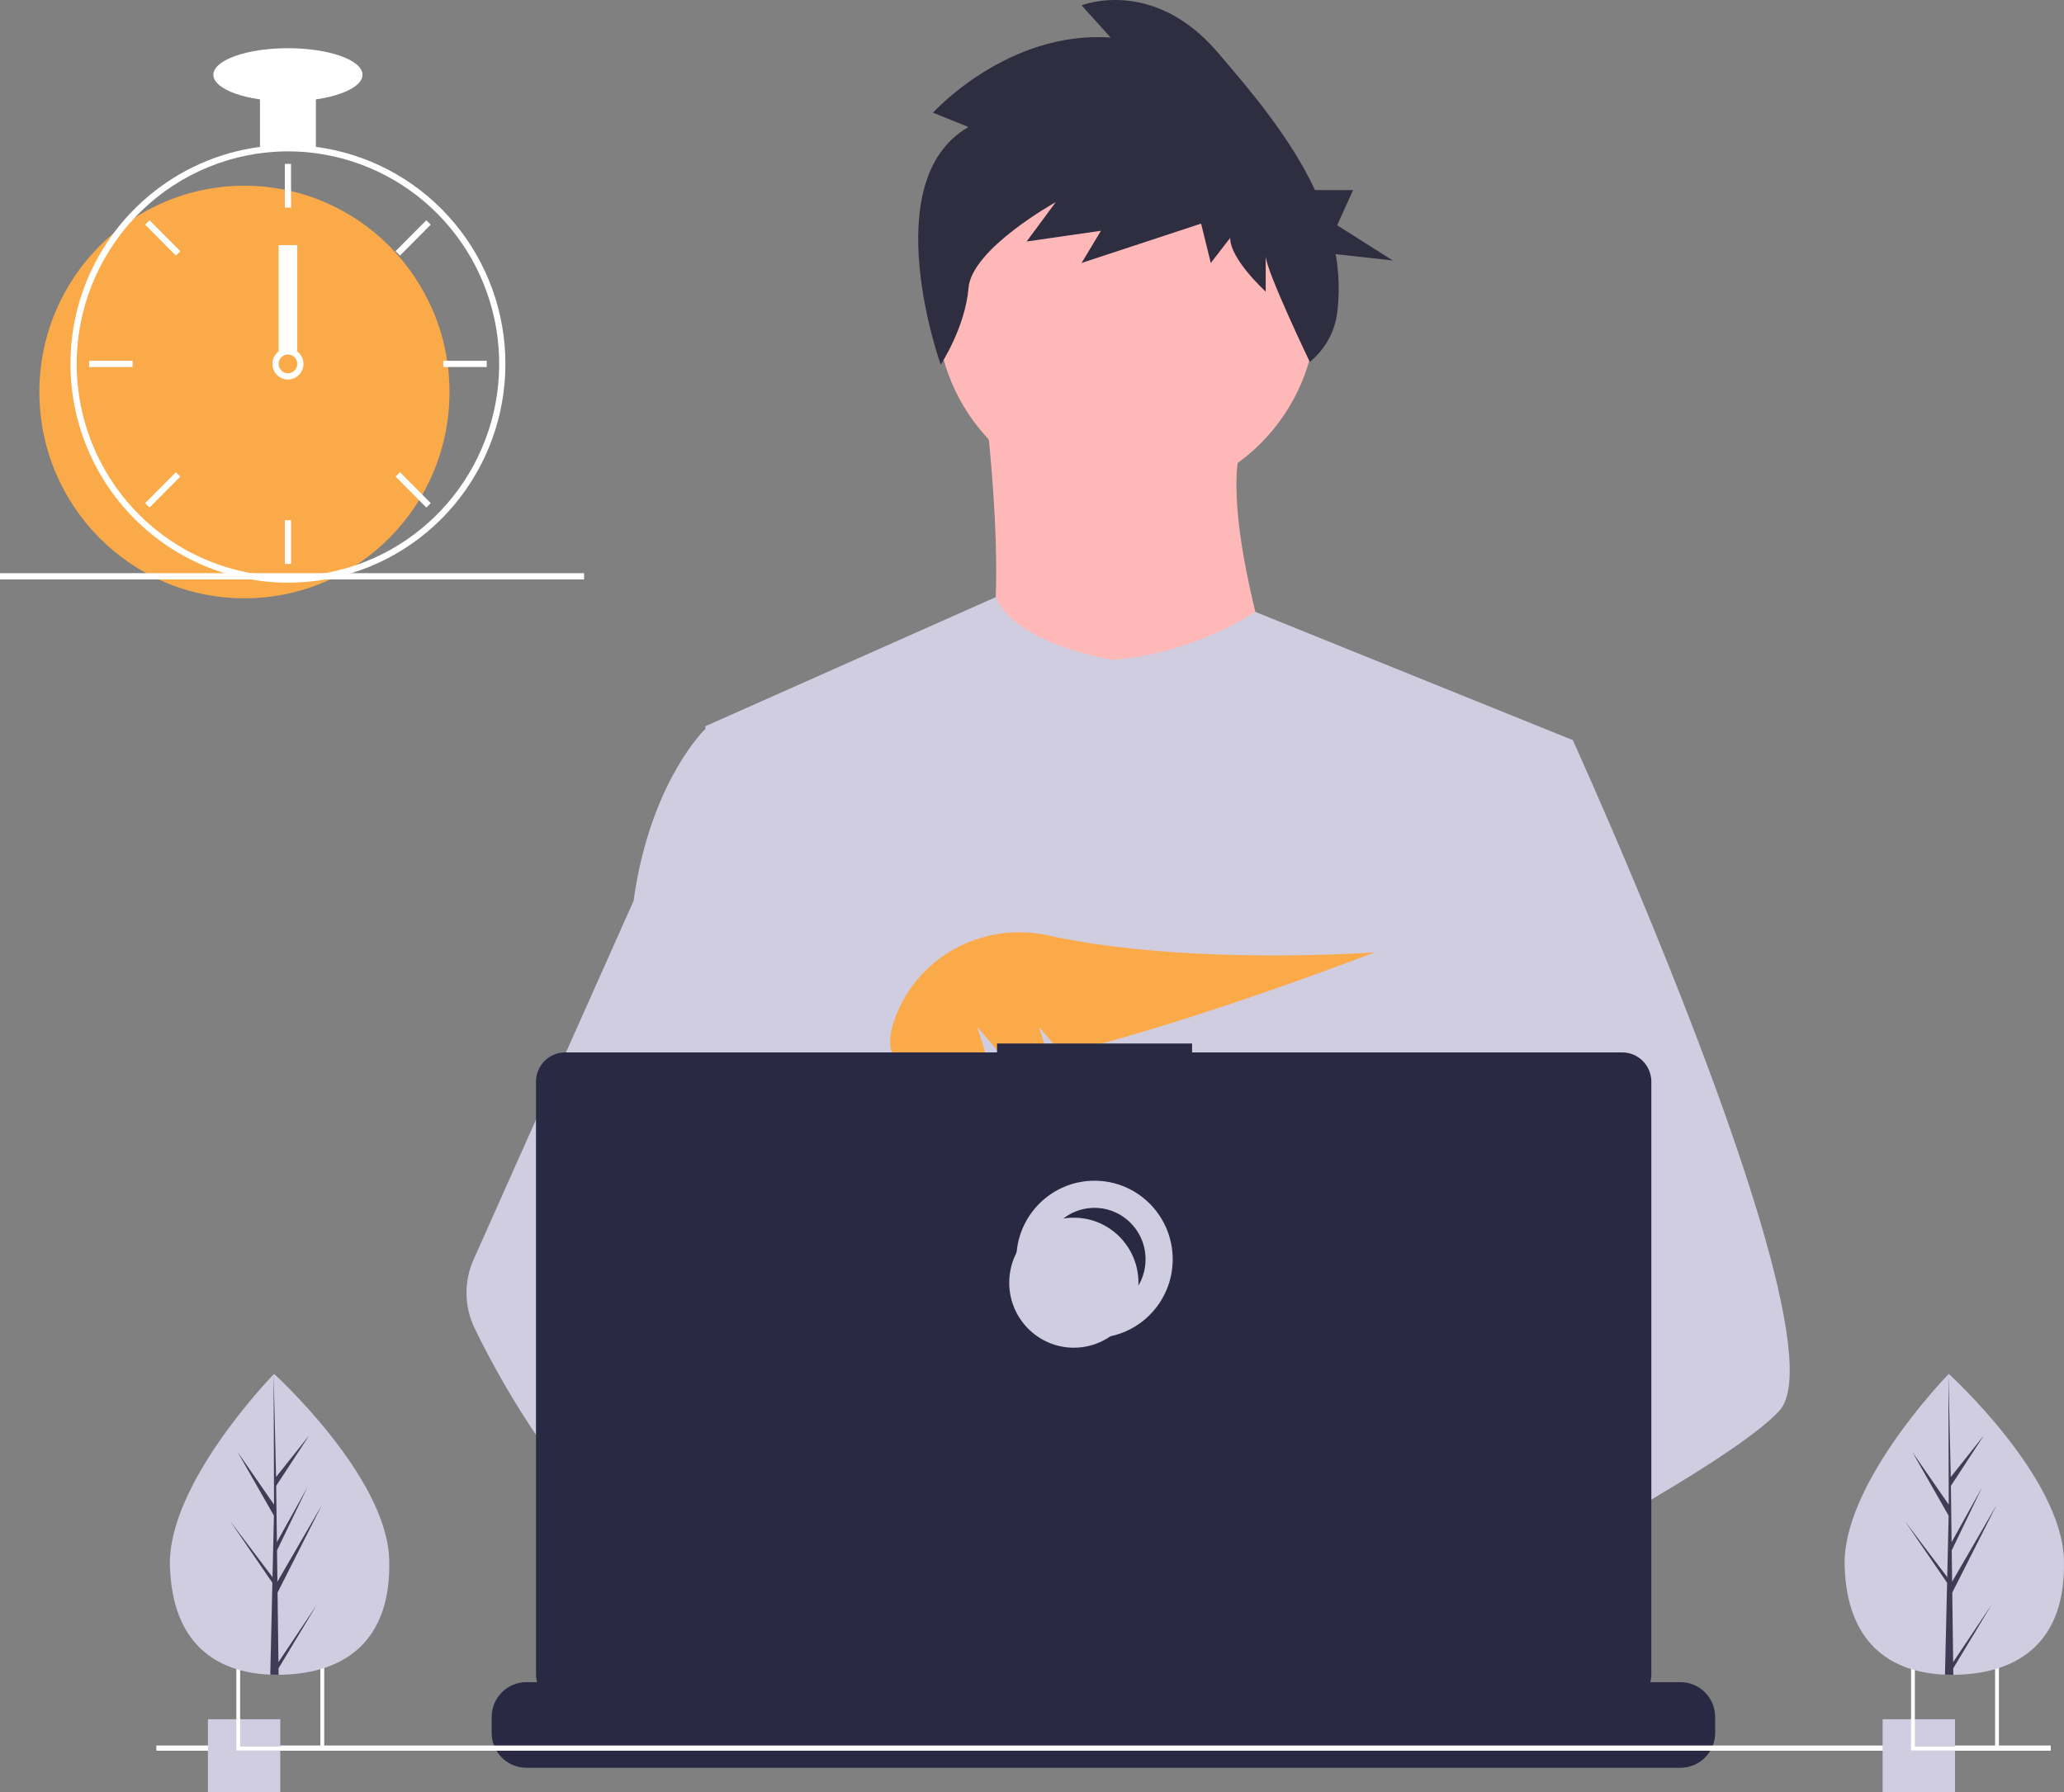 <svg width="152" height="132" viewBox="0 0 152 132" fill="none" xmlns="http://www.w3.org/2000/svg">
<rect x="0" y="0" width="152" height="132" fill="#808080" stroke="none"/>
<g clip-path="url(#clip0_1_138)">
<path d="M82.968 36.761C90.697 36.761 96.963 30.455 96.963 22.677C96.963 14.899 90.697 8.593 82.968 8.593C75.238 8.593 68.972 14.899 68.972 22.677C68.972 30.455 75.238 36.761 82.968 36.761Z" fill="#FFB8B8"/>
<path d="M72.521 29.719C72.521 29.719 75.158 49.722 71.101 51.967C67.045 54.212 95.239 54.416 95.239 54.416C95.239 54.416 88.951 37.067 91.791 31.76L72.521 29.719Z" fill="#FFB8B8"/>
<path d="M115.827 54.517L113.482 65.262L108.524 87.993L108.376 89.238L106.665 103.65L105.527 113.224L104.763 119.655C100.123 122.055 96.76 123.712 96.76 123.712C96.76 123.712 96.471 122.252 96.005 120.385C92.748 121.367 86.722 122.997 81.616 123.323C83.475 125.408 84.33 127.368 83.171 128.814C79.673 133.173 65.231 124.041 60.179 120.636C60.062 121.451 60.017 122.275 60.046 123.099L56.181 120.107L56.563 113.224L57.209 101.578L58.019 86.972C57.764 86.347 57.549 85.705 57.378 85.051C56.194 80.815 54.757 72.356 53.655 65.262C52.768 59.552 52.102 54.728 51.961 53.701C51.942 53.567 51.933 53.498 51.933 53.498L73.331 43.984C74.852 47.533 81.953 48.599 81.953 48.599C87.836 48.191 92.447 45.07 92.447 45.07L115.827 54.517Z" fill="#D0CDE1"/>
<path d="M98.384 119.63C98.384 119.63 97.478 119.943 96.005 120.385C92.748 121.367 86.722 122.997 81.616 123.323C77.219 123.606 73.504 122.925 72.825 120.038C72.534 118.797 72.947 117.776 73.847 116.938C76.534 114.431 83.553 113.532 89.121 113.224C90.693 113.138 92.147 113.098 93.357 113.082C95.413 113.055 96.76 113.098 96.76 113.098L96.793 113.224L98.384 119.63Z" fill="#A0616A"/>
<path d="M71.324 9.355L68.707 8.301C68.707 8.301 74.179 2.239 81.792 2.766L79.651 0.394C79.651 0.394 84.884 -1.714 89.642 3.821C92.144 6.73 95.037 10.15 96.841 14.002H99.644L98.474 16.594L102.568 19.186L98.366 18.72C98.617 20.139 98.655 21.588 98.48 23.019C98.3 24.45 97.574 25.754 96.456 26.657C96.456 26.657 93.211 19.897 93.211 18.843V21.479C93.211 21.479 90.594 19.107 90.594 17.525L89.166 19.37L88.453 16.471L79.651 19.37L81.078 16.998L75.606 17.789L77.747 14.89C77.747 14.89 71.562 18.316 71.324 21.215C71.086 24.114 69.276 26.861 69.276 26.861C69.276 26.861 64.425 13.309 71.324 9.355Z" fill="#2F2E41"/>
<path d="M131.04 103.912C129.614 105.467 126.082 107.81 121.8 110.345C120.207 111.288 118.511 112.259 116.781 113.224C112.653 115.528 108.33 117.811 104.763 119.655C100.123 122.055 96.76 123.712 96.76 123.712C96.76 123.712 96.471 122.252 96.005 120.385C95.38 117.886 94.44 114.655 93.46 113.224C93.426 113.174 93.391 113.128 93.357 113.082C93.072 112.705 92.784 112.485 92.501 112.485L106.665 103.65L112.786 99.831L108.376 89.238L102.845 75.95L106.183 65.262L109.539 54.517H115.827C115.827 54.517 117.909 59.091 120.572 65.469C120.97 66.422 121.381 67.416 121.8 68.443C127.277 81.849 134.106 100.57 131.04 103.912Z" fill="#D0CDE1"/>
<path d="M83.171 128.814C79.673 133.173 65.231 124.041 60.179 120.636C59.079 119.895 58.425 119.425 58.425 119.425L63.046 113.224L64.509 111.261C64.509 111.261 65.819 111.96 67.754 113.098C67.825 113.14 67.895 113.182 67.968 113.224C69.637 114.21 71.732 115.499 73.847 116.938C76.764 118.924 79.715 121.189 81.616 123.323C83.475 125.409 84.33 127.368 83.171 128.814Z" fill="#A0616A"/>
<path d="M67.754 113.098C67.238 113.096 66.722 113.138 66.213 113.224C61.837 113.981 60.547 117.966 60.179 120.636C60.062 121.451 60.017 122.276 60.046 123.099L56.181 120.107L54.772 119.018C51.383 117.828 48.362 115.716 45.743 113.224C43.471 111.024 41.433 108.592 39.662 105.967C37.898 103.38 36.326 100.666 34.957 97.847C34.576 97.06 34.37 96.199 34.356 95.323C34.342 94.448 34.519 93.58 34.876 92.781L39.662 82.046L46.659 66.357C46.71 65.984 46.767 65.619 46.828 65.262C48.216 57.256 51.933 53.702 51.933 53.702H54.772L56.672 65.262L59.032 79.624L57.378 85.052L53.556 97.587L57.209 101.578L67.754 113.098Z" fill="#D0CDE1"/>
<path d="M71.968 75.635L74.396 78.485C75.298 78.312 76.24 78.109 77.21 77.88L76.513 75.635L78.217 77.637C88.495 75.093 101.233 70.148 101.233 70.148C101.233 70.148 87.481 71.163 77.212 68.905C72.669 67.906 67.995 70.173 66.13 74.46C65.047 76.951 65.217 79.11 69.06 79.11C70.359 79.088 71.654 78.966 72.934 78.744L71.968 75.635Z" fill="#FBAA49"/>
<path d="M126.31 126.477V127.64C126.311 127.959 126.252 128.275 126.137 128.572C126.086 128.705 126.024 128.833 125.952 128.955C125.726 129.339 125.404 129.656 125.018 129.876C124.633 130.096 124.197 130.212 123.754 130.212H38.764C38.321 130.212 37.885 130.096 37.5 129.876C37.114 129.656 36.792 129.339 36.566 128.955C36.494 128.833 36.432 128.705 36.381 128.572C36.266 128.275 36.207 127.959 36.208 127.64V126.477C36.208 126.139 36.274 125.805 36.402 125.493C36.531 125.181 36.719 124.897 36.956 124.658C37.194 124.419 37.475 124.23 37.786 124.101C38.096 123.971 38.428 123.905 38.764 123.905H43.663V123.363C43.663 123.349 43.666 123.335 43.671 123.322C43.676 123.309 43.684 123.297 43.694 123.287C43.704 123.277 43.716 123.269 43.729 123.264C43.742 123.259 43.755 123.256 43.769 123.256H46.325C46.34 123.256 46.353 123.259 46.366 123.264C46.379 123.269 46.391 123.277 46.401 123.287C46.411 123.297 46.419 123.309 46.424 123.322C46.429 123.335 46.432 123.349 46.432 123.363V123.905H48.029V123.363C48.029 123.349 48.032 123.335 48.037 123.322C48.042 123.309 48.05 123.297 48.06 123.287C48.07 123.277 48.082 123.269 48.095 123.264C48.108 123.259 48.121 123.256 48.136 123.256H50.692C50.706 123.256 50.719 123.259 50.732 123.264C50.745 123.269 50.757 123.277 50.767 123.287C50.777 123.297 50.785 123.309 50.79 123.322C50.795 123.335 50.798 123.349 50.798 123.363V123.905H52.397V123.363C52.397 123.349 52.4 123.335 52.405 123.322C52.41 123.309 52.418 123.297 52.428 123.287C52.438 123.277 52.45 123.269 52.463 123.264C52.476 123.259 52.489 123.256 52.504 123.256H55.06C55.074 123.256 55.087 123.259 55.1 123.264C55.113 123.269 55.125 123.277 55.135 123.287C55.145 123.297 55.153 123.309 55.158 123.322C55.163 123.335 55.166 123.349 55.166 123.363V123.905H56.763V123.363C56.763 123.349 56.766 123.335 56.771 123.322C56.776 123.309 56.784 123.297 56.794 123.287C56.804 123.277 56.816 123.269 56.829 123.264C56.842 123.259 56.856 123.256 56.87 123.256H59.426C59.44 123.256 59.454 123.259 59.467 123.264C59.48 123.269 59.491 123.277 59.501 123.287C59.511 123.297 59.519 123.309 59.524 123.322C59.53 123.335 59.532 123.349 59.532 123.363V123.905H61.129V123.363C61.129 123.349 61.132 123.335 61.137 123.322C61.142 123.309 61.15 123.297 61.16 123.287C61.17 123.277 61.182 123.269 61.195 123.264C61.208 123.259 61.222 123.256 61.236 123.256H63.792C63.806 123.256 63.82 123.259 63.833 123.264C63.846 123.269 63.857 123.277 63.867 123.287C63.877 123.297 63.885 123.309 63.89 123.322C63.896 123.335 63.898 123.349 63.898 123.363V123.905H65.497V123.363C65.497 123.349 65.5 123.335 65.505 123.322C65.51 123.309 65.518 123.297 65.528 123.287C65.538 123.277 65.55 123.269 65.563 123.264C65.576 123.259 65.59 123.256 65.604 123.256H68.16C68.174 123.256 68.188 123.259 68.201 123.264C68.214 123.269 68.225 123.277 68.235 123.287C68.245 123.297 68.253 123.309 68.258 123.322C68.264 123.335 68.266 123.349 68.266 123.363V123.905H69.863V123.363C69.863 123.349 69.866 123.335 69.871 123.322C69.877 123.309 69.885 123.297 69.894 123.287C69.904 123.277 69.916 123.269 69.929 123.264C69.942 123.259 69.956 123.256 69.97 123.256H89.992C90.006 123.256 90.02 123.259 90.033 123.264C90.046 123.269 90.058 123.277 90.068 123.287C90.078 123.297 90.085 123.309 90.091 123.322C90.096 123.335 90.099 123.349 90.099 123.363V123.905H91.698V123.363C91.698 123.349 91.7 123.335 91.706 123.322C91.711 123.309 91.719 123.297 91.729 123.287C91.739 123.277 91.75 123.269 91.763 123.264C91.776 123.259 91.79 123.256 91.804 123.256H94.36C94.388 123.256 94.415 123.268 94.435 123.288C94.455 123.308 94.466 123.335 94.467 123.363V123.905H96.064V123.363C96.064 123.349 96.066 123.335 96.072 123.322C96.077 123.309 96.085 123.297 96.095 123.287C96.105 123.277 96.116 123.269 96.129 123.264C96.142 123.259 96.156 123.256 96.17 123.256H98.726C98.74 123.256 98.754 123.259 98.767 123.264C98.78 123.269 98.792 123.277 98.802 123.287C98.812 123.297 98.819 123.309 98.825 123.322C98.83 123.335 98.833 123.349 98.833 123.363V123.905H100.43V123.363C100.43 123.349 100.432 123.335 100.438 123.322C100.443 123.309 100.451 123.297 100.461 123.287C100.471 123.277 100.483 123.269 100.495 123.264C100.508 123.259 100.522 123.256 100.536 123.256H103.092C103.106 123.256 103.12 123.259 103.133 123.264C103.146 123.269 103.158 123.277 103.168 123.287C103.178 123.297 103.186 123.309 103.191 123.322C103.196 123.335 103.199 123.349 103.199 123.363V123.905H104.798V123.363C104.798 123.349 104.8 123.335 104.806 123.322C104.811 123.309 104.819 123.297 104.829 123.287C104.839 123.277 104.851 123.269 104.863 123.264C104.876 123.259 104.89 123.256 104.904 123.256H107.46C107.488 123.256 107.515 123.268 107.535 123.288C107.554 123.308 107.565 123.335 107.565 123.363V123.905H109.164V123.363C109.164 123.349 109.167 123.335 109.172 123.322C109.177 123.309 109.185 123.297 109.195 123.287C109.205 123.277 109.217 123.269 109.23 123.264C109.243 123.259 109.256 123.256 109.27 123.256H111.826C111.84 123.256 111.854 123.259 111.867 123.264C111.88 123.269 111.892 123.277 111.902 123.287C111.912 123.297 111.92 123.309 111.925 123.322C111.93 123.335 111.933 123.349 111.933 123.363V123.905H113.53V123.363C113.53 123.349 113.533 123.335 113.538 123.322C113.543 123.309 113.551 123.297 113.561 123.287C113.571 123.277 113.583 123.269 113.596 123.264C113.609 123.259 113.622 123.256 113.636 123.256H116.193C116.207 123.256 116.22 123.259 116.233 123.264C116.246 123.269 116.258 123.277 116.268 123.287C116.278 123.297 116.286 123.309 116.291 123.322C116.296 123.335 116.299 123.349 116.299 123.363V123.905H123.754C124.09 123.905 124.422 123.971 124.733 124.101C125.043 124.23 125.324 124.419 125.562 124.658C125.799 124.897 125.988 125.181 126.116 125.493C126.244 125.805 126.31 126.139 126.31 126.477Z" fill="#292944"/>
<path d="M151.024 128.572H11.515V128.955H151.024V128.572Z" fill="white"/>
<path d="M119.467 77.519H87.788V76.862H73.424V77.519H41.615C41.047 77.519 40.502 77.746 40.1 78.151C39.698 78.555 39.472 79.103 39.472 79.675V123.325C39.472 123.897 39.698 124.445 40.1 124.85C40.502 125.254 41.047 125.481 41.615 125.481H119.467C120.035 125.481 120.58 125.254 120.982 124.85C121.384 124.445 121.61 123.897 121.61 123.325V79.675C121.61 79.392 121.554 79.112 121.447 78.85C121.339 78.588 121.181 78.351 120.982 78.151C120.783 77.95 120.547 77.791 120.287 77.683C120.027 77.575 119.748 77.519 119.467 77.519Z" fill="#292944"/>
<path d="M80.603 97.546C83.231 97.546 85.362 95.403 85.362 92.758C85.362 90.114 83.231 87.97 80.603 87.97C77.975 87.97 75.845 90.114 75.845 92.758C75.845 95.403 77.975 97.546 80.603 97.546Z" stroke="#D0CDE1" stroke-width="2" stroke-miterlimit="10"/>
<path d="M79.081 99.27C81.709 99.27 83.839 97.126 83.839 94.482C83.839 91.838 81.709 89.694 79.081 89.694C76.453 89.694 74.323 91.838 74.323 94.482C74.323 97.126 76.453 99.27 79.081 99.27Z" fill="#D0CDE1"/>
<path d="M20.64 126.637H15.311V132H20.64V126.637Z" fill="#D0CDE1"/>
<path d="M17.405 122.424V128.936H23.876V122.424H17.405ZM23.595 128.652H17.685V122.708H23.595V128.652Z" fill="white"/>
<path d="M143.972 126.637H138.643V132H143.972V126.637Z" fill="#D0CDE1"/>
<path d="M140.737 122.424V128.936H147.208V122.424H140.737ZM146.926 128.652H141.017V122.708H146.926V128.652Z" fill="white"/>
<path d="M18.001 44.071C26.341 44.071 33.102 37.268 33.102 28.876C33.102 20.484 26.341 13.681 18.001 13.681C9.661 13.681 2.9 20.484 2.9 28.876C2.9 37.268 9.661 44.071 18.001 44.071Z" fill="#FBAA49"/>
<path d="M23.263 10.819C21.896 10.644 20.512 10.644 19.145 10.819C16.099 11.222 13.232 12.495 10.883 14.488C8.535 16.481 6.804 19.11 5.895 22.064C5.482 23.41 5.249 24.805 5.2 26.212C5.193 26.408 5.188 26.606 5.188 26.804C5.193 31.077 6.881 35.174 9.884 38.195C12.887 41.217 16.958 42.916 21.204 42.92C21.545 42.92 21.886 42.909 22.222 42.888C23.012 42.838 23.797 42.729 24.57 42.561C28.263 41.762 31.556 39.675 33.868 36.67C36.18 33.665 37.363 29.934 37.206 26.136C37.05 22.339 35.565 18.719 33.014 15.916C30.463 13.113 27.009 11.308 23.263 10.819H23.263ZM26.217 41.626H26.215C24.925 42.069 23.582 42.338 22.222 42.425C21.886 42.448 21.545 42.46 21.204 42.46C17.079 42.455 13.125 40.804 10.209 37.869C7.292 34.934 5.651 30.955 5.646 26.804C5.646 26.606 5.651 26.408 5.657 26.212C5.815 22.167 7.521 18.34 10.419 15.533C13.316 12.725 17.181 11.154 21.204 11.148C24.89 11.149 28.456 12.466 31.267 14.865C34.078 17.264 35.952 20.589 36.554 24.248C37.156 27.908 36.447 31.663 34.554 34.846C32.661 38.028 29.706 40.431 26.217 41.626H26.217Z" fill="white"/>
<path d="M21.433 12.069H20.975V15.292H21.433V12.069Z" fill="white"/>
<path d="M11.012 16.222L10.688 16.548L12.953 18.827L13.277 18.501L11.012 16.222Z" fill="white"/>
<path d="M6.561 26.574V27.034H9.764V26.574H6.561Z" fill="white"/>
<path d="M10.688 37.06L11.012 37.386L13.277 35.107L12.953 34.781L10.688 37.06Z" fill="white"/>
<path d="M29.132 18.501L29.455 18.827L31.72 16.548L31.397 16.222L29.132 18.501Z" fill="white"/>
<path d="M32.644 26.574V27.034H35.847V26.574H32.644Z" fill="white"/>
<path d="M29.455 34.781L29.132 35.107L31.397 37.386L31.72 37.06L29.455 34.781Z" fill="white"/>
<path d="M21.433 38.316H20.975V41.539H21.433V38.316Z" fill="white"/>
<path d="M21.891 25.883C21.693 25.734 21.452 25.653 21.204 25.653C20.957 25.653 20.716 25.734 20.518 25.883C20.382 25.987 20.271 26.119 20.191 26.27C20.089 26.465 20.046 26.684 20.064 26.903C20.083 27.122 20.164 27.331 20.297 27.506C20.43 27.68 20.61 27.812 20.816 27.887C21.021 27.962 21.243 27.975 21.456 27.927C21.669 27.878 21.864 27.77 22.018 27.613C22.171 27.457 22.277 27.26 22.323 27.045C22.369 26.83 22.352 26.606 22.276 26.4C22.199 26.194 22.065 26.015 21.891 25.883H21.891ZM21.204 27.495C21.022 27.494 20.848 27.421 20.72 27.292C20.591 27.162 20.518 26.987 20.518 26.804C20.519 26.664 20.561 26.528 20.639 26.413C20.706 26.315 20.797 26.236 20.903 26.184C21.009 26.132 21.127 26.109 21.245 26.116C21.362 26.123 21.476 26.161 21.576 26.225C21.675 26.29 21.756 26.379 21.81 26.484C21.865 26.589 21.892 26.706 21.889 26.825C21.885 26.944 21.852 27.059 21.791 27.161C21.73 27.263 21.644 27.347 21.541 27.405C21.438 27.464 21.322 27.494 21.204 27.495V27.495Z" fill="white"/>
<path d="M23.263 6.774H19.145V10.918H23.263V6.774Z" fill="white"/>
<path d="M21.204 7.465C24.237 7.465 26.695 6.588 26.695 5.508C26.695 4.427 24.237 3.551 21.204 3.551C18.172 3.551 15.713 4.427 15.713 5.508C15.713 6.588 18.172 7.465 21.204 7.465Z" fill="white"/>
<path d="M21.891 18.055H20.518V25.883H21.891V18.055Z" fill="white"/>
<path d="M43.014 42.219H0V42.679H43.014V42.219Z" fill="white"/>
<path d="M28.662 114.865C28.84 120.984 25.287 123.227 20.828 123.358C20.724 123.361 20.621 123.362 20.518 123.363C20.311 123.365 20.107 123.361 19.904 123.353C15.871 123.184 12.679 121.03 12.514 115.34C12.343 109.45 19.607 101.798 20.152 101.232L20.153 101.232C20.174 101.21 20.184 101.2 20.184 101.2C20.184 101.2 28.485 108.746 28.662 114.865Z" fill="#D0CDE1"/>
<path d="M20.507 122.43L23.339 118.192L20.512 122.886L20.518 123.363C20.311 123.365 20.107 123.361 19.904 123.353L20.044 117.222L20.041 117.175L20.046 117.165L20.059 116.586L16.957 112.054L20.055 116.152L20.067 116.275L20.173 111.643L17.493 106.944L20.18 110.829L20.152 101.232L20.152 101.201L20.153 101.232L20.331 108.795L22.773 105.723L20.339 109.447L20.392 113.59L22.639 109.546L20.401 114.199L20.43 116.503L23.698 110.87L20.44 117.307L20.507 122.43Z" fill="#3F3D56"/>
<path d="M151.994 114.865C152.171 120.984 148.618 123.227 144.159 123.358C144.056 123.361 143.952 123.362 143.85 123.363C143.643 123.365 143.438 123.361 143.235 123.353C139.203 123.184 136.011 121.03 135.845 115.34C135.675 109.45 142.939 101.798 143.484 101.232L143.485 101.232C143.505 101.21 143.516 101.2 143.516 101.2C143.516 101.2 151.816 108.746 151.994 114.865Z" fill="#D0CDE1"/>
<path d="M143.838 122.43L146.671 118.192L143.844 122.886L143.85 123.363C143.643 123.365 143.438 123.361 143.235 123.353L143.376 117.222L143.372 117.175L143.377 117.165L143.391 116.586L140.289 112.054L143.387 116.152L143.398 116.275L143.504 111.643L140.825 106.944L143.512 110.829L143.484 101.232L143.484 101.201L143.485 101.232L143.663 108.795L146.104 105.723L143.671 109.447L143.724 113.59L145.971 109.546L143.732 114.199L143.762 116.503L147.029 110.87L143.772 117.307L143.838 122.43Z" fill="#3F3D56"/>
</g>
<defs>
<clipPath id="clip0_1_138">
<rect width="152" height="132" fill="white"/>
</clipPath>
</defs>
</svg>
